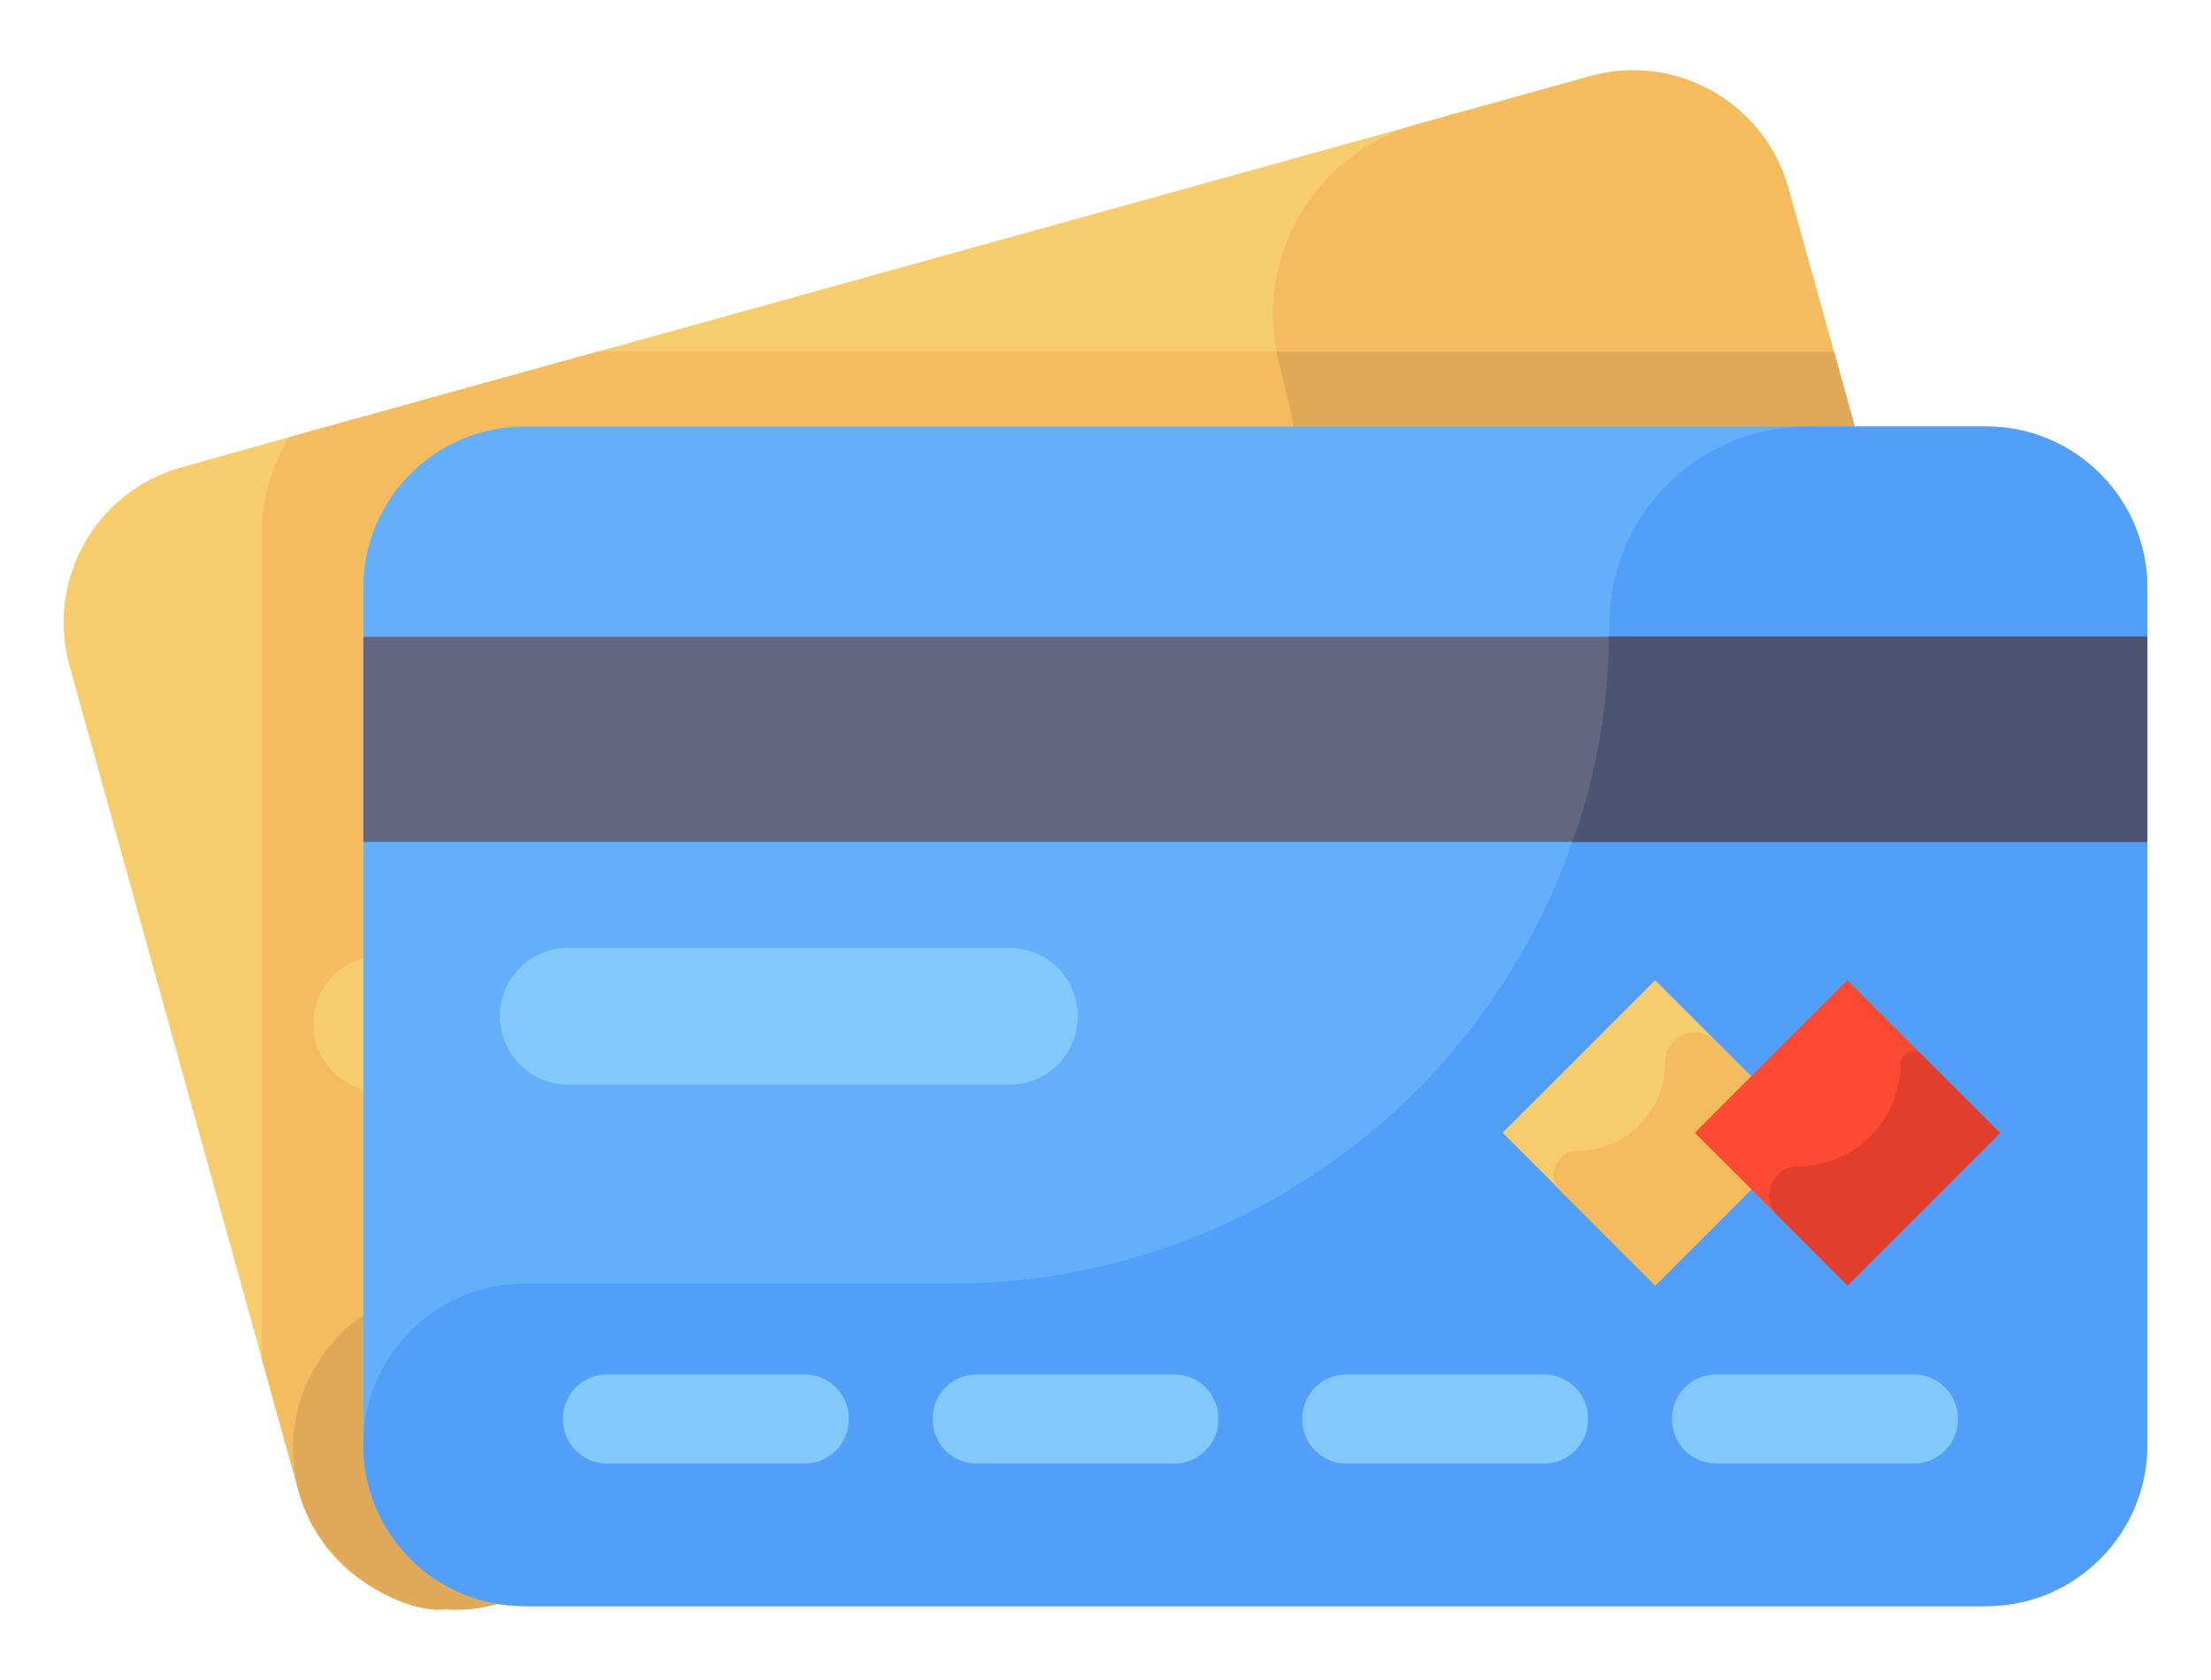 <svg width="25" height="19" viewBox="0 0 25 19" fill="none" xmlns="http://www.w3.org/2000/svg">
<path d="M21.546 13.714L5.623 18.136C4.652 18.404 3.647 17.837 3.379 16.87L2.962 15.37L0.786 7.528C0.517 6.557 1.084 5.553 2.055 5.284L3.273 4.944L6.762 3.977L17.978 0.863C18.949 0.594 19.953 1.161 20.222 2.132L20.735 3.977L22.815 11.47C23.084 12.441 22.517 13.445 21.546 13.714Z" fill="#F7CC6D"/>
<path d="M21.547 13.714L5.623 18.136C4.652 18.404 3.648 17.837 3.379 16.87L2.963 15.37V6.032C2.963 5.633 3.076 5.259 3.274 4.944L6.762 3.977H20.735L22.816 11.47C23.085 12.441 22.517 13.445 21.547 13.714Z" fill="#F4BC5F"/>
<path d="M22.602 12.933C22.522 13.055 22.429 13.168 22.324 13.273C22.114 13.479 21.853 13.63 21.551 13.714H21.547L5.623 18.136C5.43 18.19 5.232 18.211 5.043 18.198C4.576 18.265 3.619 17.758 3.379 16.87L2.963 15.37V6.032C2.963 5.633 3.076 5.259 3.274 4.944L6.762 3.977H20.736L22.816 11.47C22.959 11.987 22.866 12.512 22.602 12.933Z" fill="#F4BC5F"/>
<path d="M20.223 2.132L22.817 11.472C23.086 12.441 22.522 13.447 21.553 13.716L5.627 18.139C4.656 18.408 3.651 17.841 3.381 16.869C3.112 15.9 3.682 14.893 4.651 14.624L9.288 13.336C12.425 12.465 14.533 9.715 14.729 6.641C14.787 5.871 14.714 5.077 14.507 4.291C14.501 4.246 14.488 4.202 14.476 4.158L14.475 4.153C14.145 2.965 14.841 1.734 16.034 1.402L17.983 0.861C18.952 0.592 19.954 1.163 20.223 2.132Z" fill="#F4BC5F"/>
<path d="M22.602 12.933C22.522 13.055 22.429 13.168 22.324 13.273C22.114 13.479 21.854 13.63 21.551 13.714H21.547L5.623 18.14C5.43 18.194 5.232 18.215 5.043 18.198C4.576 18.265 3.619 17.758 3.379 16.87C3.11 15.9 3.682 14.891 4.648 14.622L9.288 13.336C12.423 12.466 14.533 9.714 14.726 6.641C14.785 5.872 14.713 5.078 14.507 4.292C14.499 4.246 14.486 4.204 14.474 4.158V4.154C14.457 4.095 14.444 4.036 14.432 3.977H20.736L22.816 11.47C22.959 11.987 22.866 12.512 22.602 12.933Z" fill="#E0A958"/>
<path d="M19.636 9.737L17.811 10.244C17.569 10.311 17.317 10.169 17.25 9.927L16.743 8.102C16.676 7.859 16.818 7.608 17.06 7.541L18.886 7.034C19.128 6.966 19.379 7.108 19.447 7.351L19.953 9.176C20.021 9.419 19.879 9.67 19.636 9.737Z" fill="#F7CC6D"/>
<path d="M18.884 7.033C18.582 7.117 18.405 7.431 18.489 7.733L18.512 7.818C18.722 8.574 18.28 9.357 17.524 9.567L17.176 9.664L17.249 9.926C17.316 10.169 17.567 10.311 17.81 10.243L19.635 9.737C19.877 9.669 20.019 9.418 19.952 9.176L19.445 7.35C19.378 7.108 19.127 6.966 18.884 7.033Z" fill="#F7CC6D"/>
<path d="M9.329 10.988L4.523 12.323C4.112 12.437 3.686 12.196 3.571 11.785C3.457 11.373 3.698 10.947 4.11 10.833L8.916 9.498C9.327 9.384 9.753 9.625 9.867 10.036C9.982 10.448 9.741 10.874 9.329 10.988Z" fill="#F7CC6D"/>
<path d="M8.244 15.738L6.09 16.336C5.825 16.41 5.55 16.254 5.477 15.99L5.473 15.977C5.4 15.712 5.555 15.438 5.82 15.364L7.974 14.766C8.239 14.692 8.513 14.847 8.587 15.112L8.59 15.125C8.664 15.39 8.509 15.664 8.244 15.738Z" fill="#F7CC6D"/>
<path d="M12.271 14.619L10.117 15.217C9.852 15.291 9.578 15.136 9.504 14.871L9.501 14.858C9.427 14.593 9.582 14.319 9.847 14.245L12.002 13.647C12.266 13.574 12.541 13.729 12.614 13.993L12.618 14.006C12.691 14.271 12.536 14.545 12.271 14.619Z" fill="#F7CC6D"/>
<path d="M16.299 13.5L14.144 14.099C13.879 14.172 13.605 14.017 13.532 13.752L13.528 13.739C13.454 13.475 13.61 13.2 13.874 13.127L16.029 12.528C16.294 12.455 16.568 12.61 16.642 12.875L16.645 12.888C16.719 13.152 16.564 13.427 16.299 13.5Z" fill="#F7CC6D"/>
<path d="M20.328 12.382L18.174 12.98C17.909 13.054 17.634 12.899 17.561 12.634L17.557 12.621C17.484 12.356 17.639 12.082 17.904 12.008L20.058 11.41C20.323 11.337 20.597 11.492 20.671 11.756L20.674 11.769C20.748 12.034 20.593 12.308 20.328 12.382Z" fill="#F7CC6D"/>
<path d="M22.459 18.163H5.931C4.925 18.163 4.109 17.347 4.109 16.341V6.646C4.109 5.64 4.925 4.824 5.931 4.824H22.459C23.465 4.824 24.281 5.64 24.281 6.646V16.341C24.281 17.347 23.465 18.163 22.459 18.163Z" fill="#63AFFA"/>
<path d="M24.279 6.648V16.341C24.279 17.347 23.466 18.165 22.46 18.165H5.931C5.426 18.165 4.971 17.961 4.641 17.631C4.312 17.302 4.107 16.847 4.107 16.341C4.107 15.335 4.926 14.517 5.931 14.517H10.744C14 14.517 16.767 12.432 17.778 9.523C18.04 8.795 18.182 8.011 18.193 7.199C18.199 7.153 18.199 7.108 18.199 7.062V7.057C18.199 5.824 19.199 4.824 20.438 4.824H22.46C23.466 4.824 24.279 5.642 24.279 6.648Z" fill="#529FFB"/>
<path d="M4.109 7.201H24.281V9.521H4.109V7.201Z" fill="#626681"/>
<path d="M24.28 7.199V9.523H17.779C18.041 8.796 18.183 8.011 18.194 7.199H24.28Z" fill="#4D5471"/>
<path d="M11.414 12.267H6.426C5.999 12.267 5.652 11.921 5.652 11.493C5.652 11.066 5.999 10.72 6.426 10.72H11.414C11.841 10.72 12.187 11.066 12.187 11.493C12.187 11.921 11.841 12.267 11.414 12.267Z" fill="#82C8FB"/>
<path d="M9.099 16.552H6.863C6.588 16.552 6.365 16.329 6.365 16.055V16.041C6.365 15.767 6.588 15.544 6.863 15.544H9.099C9.374 15.544 9.597 15.767 9.597 16.041V16.055C9.597 16.329 9.374 16.552 9.099 16.552Z" fill="#82C8FB"/>
<path d="M13.279 16.552H11.043C10.768 16.552 10.545 16.329 10.545 16.055V16.041C10.545 15.767 10.768 15.544 11.043 15.544H13.279C13.553 15.544 13.776 15.767 13.776 16.041V16.055C13.776 16.329 13.553 16.552 13.279 16.552Z" fill="#82C8FB"/>
<path d="M17.458 16.552H15.222C14.947 16.552 14.725 16.329 14.725 16.055V16.041C14.725 15.767 14.947 15.544 15.222 15.544H17.458C17.733 15.544 17.956 15.767 17.956 16.041V16.055C17.956 16.329 17.733 16.552 17.458 16.552Z" fill="#82C8FB"/>
<path d="M21.64 16.552H19.404C19.129 16.552 18.906 16.329 18.906 16.055V16.041C18.906 15.767 19.129 15.544 19.404 15.544H21.64C21.915 15.544 22.138 15.767 22.138 16.041V16.055C22.138 16.329 21.915 16.552 21.64 16.552Z" fill="#82C8FB"/>
<path d="M18.715 11.086L20.44 12.811L18.715 14.536L16.99 12.811L18.715 11.086Z" fill="#F7CC6D"/>
<path d="M18.826 12.013V12.028C18.826 12.573 18.384 13.015 17.839 13.015C17.6 13.015 17.48 13.305 17.649 13.474L18.716 14.54L20.441 12.815L19.401 11.775C19.189 11.563 18.826 11.713 18.826 12.013Z" fill="#F4BC5F"/>
<path d="M20.889 11.085L22.614 12.811L20.889 14.536L19.163 12.811L20.889 11.085Z" fill="#FC4A32"/>
<path d="M21.488 12.034C21.488 12.672 20.971 13.189 20.332 13.189C20.04 13.189 19.894 13.542 20.101 13.749L20.891 14.54L22.616 12.815L21.734 11.932C21.643 11.841 21.488 11.905 21.488 12.034Z" fill="#E23E2D"/>
</svg>
